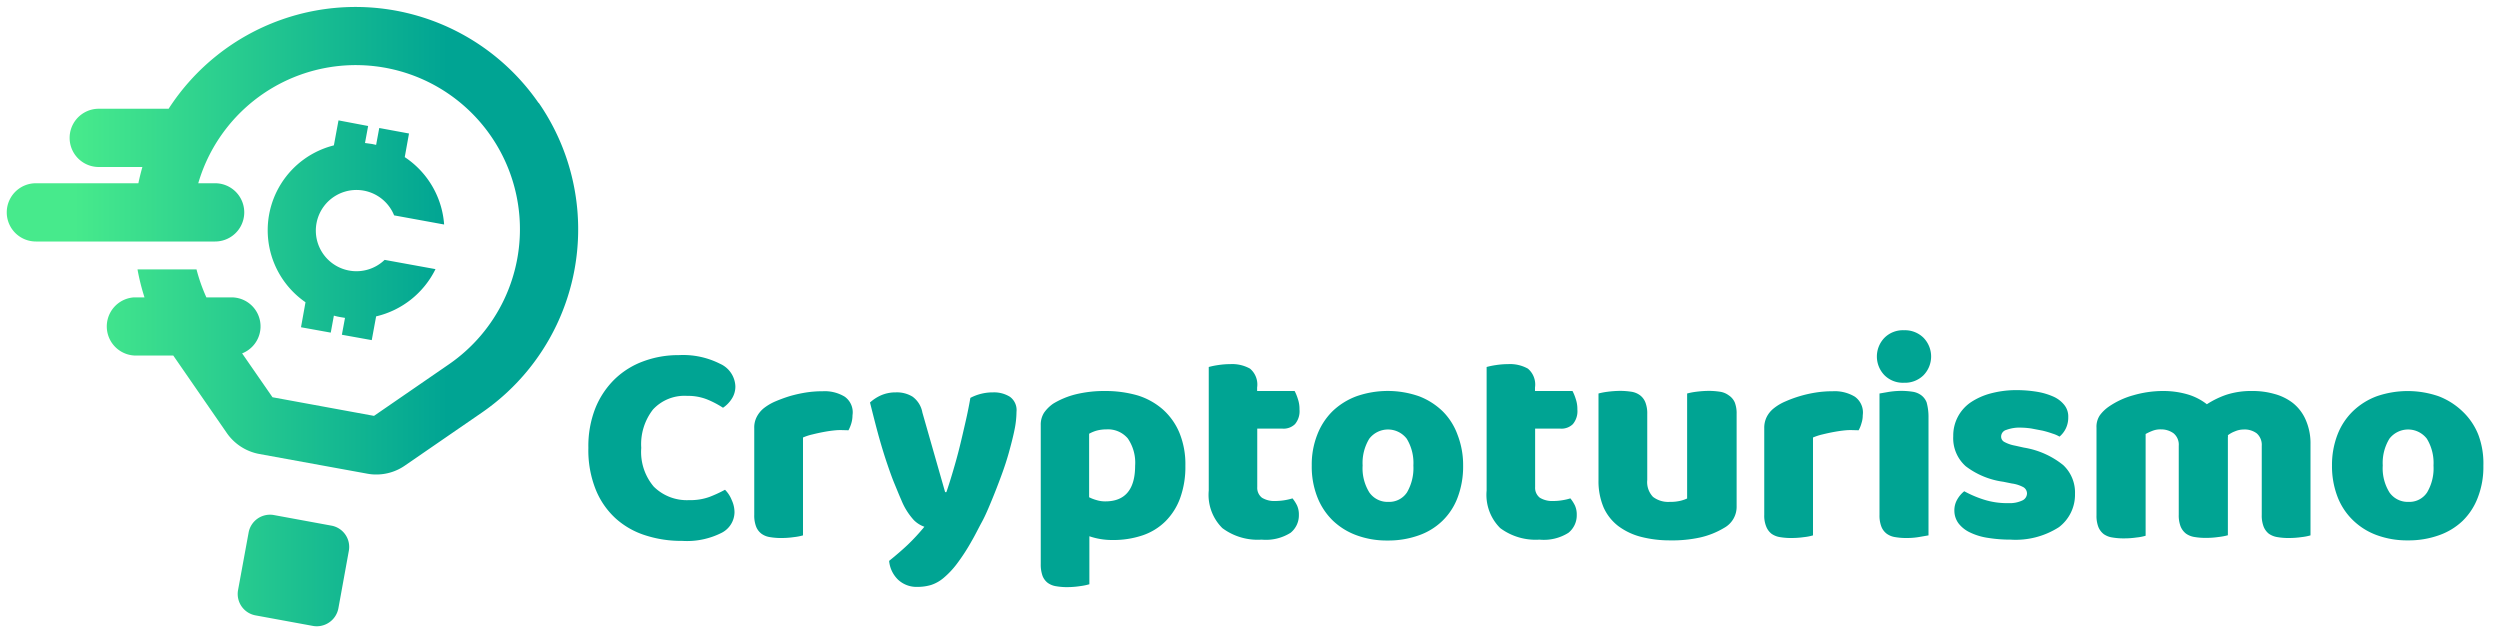 <svg id="Capa_1" data-name="Capa 1" xmlns="http://www.w3.org/2000/svg" xmlns:xlink="http://www.w3.org/1999/xlink" viewBox="15 15 200 51"><defs><style>.cls-1{fill:url(#Degradado_sin_nombre_5);}.cls-2{fill:#00a493;}</style><linearGradient id="Degradado_sin_nombre_5" x1="20.96" y1="40.33" x2="50.83" y2="40.33" gradientUnits="userSpaceOnUse"><stop offset="0" stop-color="#47ea8c"/><stop offset="1" stop-color="#00a493"/></linearGradient></defs><title>Cryptoturismo</title><path class="cls-1" d="M42.91,59.05l-.84,4.62a1.76,1.76,0,0,1-2,1.41l-4.63-.85a1.74,1.74,0,0,1-1.4-2l.85-4.63a1.74,1.74,0,0,1,2-1.4l4.62.85A1.73,1.73,0,0,1,42.91,59.05Zm-.83-34.42-.37,2a7,7,0,0,0-2.27,12.55l-.36,2,2.38.43.25-1.36a5,5,0,0,0,.53.12l.36.06-.25,1.35,2.39.43.35-1.9a7.1,7.1,0,0,0,4.75-3.78l-4.07-.74a3.25,3.25,0,1,1,.76-3.56l4,.73a7.07,7.07,0,0,0-3.15-5.39l.34-1.89-2.38-.44-.25,1.35-.32-.07-.57-.08.25-1.36Zm16-1.4a17.8,17.8,0,0,0-29.59.47H22.9a2.33,2.33,0,0,0,0,4.66h3.49c-.12.43-.23.86-.32,1.3h-8.2a2.33,2.33,0,0,0,0,4.66H32.21a2.33,2.33,0,1,0,0-4.66H30.86a13.13,13.13,0,0,1,23.41-3.78h0a13.12,13.12,0,0,1-3.35,18.26l-6,4.13L36.8,46.78l-2.43-3.51a2.32,2.32,0,0,0-.86-4.48h-2a13.86,13.86,0,0,1-.79-2.24H26a17.46,17.46,0,0,0,.56,2.24h-.84a2.33,2.33,0,0,0,0,4.65h3.14l4.27,6.18a4.06,4.06,0,0,0,2.62,1.7l8.61,1.57a3.64,3.64,0,0,0,.74.07,4,4,0,0,0,2.3-.72L53.56,48A17.8,17.8,0,0,0,58.1,23.23Z"/><path class="cls-2" d="M108,47.73a5.58,5.58,0,0,0-2-1.1,9.3,9.3,0,0,0-2.58-.35,9.67,9.67,0,0,0-2.38.27,6.53,6.53,0,0,0-1.78.74,2.94,2.94,0,0,0-.73.72,1.76,1.76,0,0,0-.27,1V60.12a2.7,2.7,0,0,0,.14.94,1.29,1.29,0,0,0,.42.57,1.54,1.54,0,0,0,.68.27,5,5,0,0,0,.91.07,7,7,0,0,0,1-.08,4.87,4.87,0,0,0,.74-.15V57.9a5.56,5.56,0,0,0,1.85.3,7.28,7.28,0,0,0,2.4-.37,4.76,4.76,0,0,0,1.83-1.12,5.07,5.07,0,0,0,1.18-1.86,7.29,7.29,0,0,0,.42-2.59,6.6,6.6,0,0,0-.49-2.67A5.17,5.17,0,0,0,108,47.73Zm-4.57,7.38a2.28,2.28,0,0,1-.7-.1,3.1,3.1,0,0,1-.6-.23V49.7a2.78,2.78,0,0,1,.6-.25,3.1,3.1,0,0,1,.79-.1,2.08,2.08,0,0,1,1.7.72,3.43,3.43,0,0,1,.59,2.19C105.81,54.16,105,55.11,103.43,55.11Z"/><path class="cls-2" d="M73,54.18a10.33,10.33,0,0,1-1.26.58,4.5,4.5,0,0,1-1.61.25,3.76,3.76,0,0,1-2.83-1.08,4.29,4.29,0,0,1-1-3.1,4.51,4.51,0,0,1,.94-3.07,3.43,3.43,0,0,1,2.73-1.09,4.14,4.14,0,0,1,1.59.28,7.41,7.41,0,0,1,1.28.67,2.43,2.43,0,0,0,.69-.7,1.79,1.79,0,0,0,.3-1A2.06,2.06,0,0,0,72.6,44.1a6.54,6.54,0,0,0-3.3-.69,8,8,0,0,0-2.82.49,6.51,6.51,0,0,0-2.3,1.43,6.8,6.8,0,0,0-1.55,2.32,8.28,8.28,0,0,0-.56,3.18,8.45,8.45,0,0,0,.59,3.34,6.33,6.33,0,0,0,1.6,2.31,6.44,6.44,0,0,0,2.38,1.35,9.25,9.25,0,0,0,2.92.44,6.14,6.14,0,0,0,3.2-.66,1.88,1.88,0,0,0,1-1.6,2.32,2.32,0,0,0-.22-1A2.43,2.43,0,0,0,73,54.18Z"/><path class="cls-2" d="M117.6,49.29a1.3,1.3,0,0,0,1-.36,1.61,1.61,0,0,0,.36-1.17,2.47,2.47,0,0,0-.13-.84,3.67,3.67,0,0,0-.26-.64h-3V46a1.66,1.66,0,0,0-.57-1.51,2.93,2.93,0,0,0-1.58-.36,6.46,6.46,0,0,0-1,.08,5.77,5.77,0,0,0-.72.15v9.89a3.74,3.74,0,0,0,1.09,3,4.72,4.72,0,0,0,3.14.92,3.69,3.69,0,0,0,2.32-.55,1.79,1.79,0,0,0,.66-1.43,1.75,1.75,0,0,0-.15-.76,3,3,0,0,0-.36-.56,4.84,4.84,0,0,1-1.37.21,1.9,1.9,0,0,1-1.07-.26,1,1,0,0,1-.38-.85V49.29Z"/><path class="cls-2" d="M82.57,46.73a3.08,3.08,0,0,0-1.75-.43,8.54,8.54,0,0,0-1.34.1,10.7,10.7,0,0,0-1.3.29,12.35,12.35,0,0,0-1.17.43,4.13,4.13,0,0,0-.91.54,2.16,2.16,0,0,0-.56.69,1.83,1.83,0,0,0-.2.91v6.93a2.46,2.46,0,0,0,.15.94,1.31,1.31,0,0,0,.43.57,1.54,1.54,0,0,0,.68.27,5,5,0,0,0,.91.07,6.85,6.85,0,0,0,1-.07,4.29,4.29,0,0,0,.73-.14V50a4.16,4.16,0,0,1,.73-.24c.28-.07.59-.14.91-.2s.65-.11,1-.14.67,0,1,0a3,3,0,0,0,.23-.57,2.28,2.28,0,0,0,.09-.63A1.53,1.53,0,0,0,82.57,46.73Z"/><path class="cls-2" d="M95.79,46.74a2.4,2.4,0,0,0-1.34-.35,3.85,3.85,0,0,0-1.82.44c-.11.63-.24,1.28-.39,1.93s-.3,1.31-.47,2-.34,1.29-.52,1.9-.36,1.19-.54,1.71h-.1L88.79,48A2,2,0,0,0,88,46.73a2.4,2.4,0,0,0-1.34-.34,2.91,2.91,0,0,0-1.19.24,3.28,3.28,0,0,0-.87.57c.25,1,.49,1.95.71,2.74s.44,1.5.65,2.12.4,1.16.6,1.64.37.91.54,1.29a5.32,5.32,0,0,0,1,1.61,2.22,2.22,0,0,0,.85.54,16.32,16.32,0,0,1-1.34,1.45c-.5.47-1,.89-1.48,1.28a2.39,2.39,0,0,0,.71,1.5,2.16,2.16,0,0,0,1.57.58,3.79,3.79,0,0,0,1.07-.15,3,3,0,0,0,1-.56,6.84,6.84,0,0,0,1.06-1.12,15.77,15.77,0,0,0,1.2-1.85c.26-.44.53-1,.81-1.51s.55-1.16.81-1.79.51-1.28.75-1.93.45-1.29.62-1.91.32-1.2.43-1.74a7.44,7.44,0,0,0,.16-1.45A1.31,1.31,0,0,0,95.79,46.74Z"/><path class="cls-2" d="M130.42,47.91a5.57,5.57,0,0,0-1.9-1.21,7.59,7.59,0,0,0-5,0,5.57,5.57,0,0,0-1.91,1.19,5.34,5.34,0,0,0-1.23,1.89,6.51,6.51,0,0,0-.44,2.47,6.63,6.63,0,0,0,.44,2.5,5.3,5.3,0,0,0,1.23,1.88,5.42,5.42,0,0,0,1.91,1.19,6.92,6.92,0,0,0,2.47.42,7.21,7.21,0,0,0,2.48-.4,5.16,5.16,0,0,0,1.9-1.15,5.06,5.06,0,0,0,1.24-1.89,7,7,0,0,0,.44-2.55,6.67,6.67,0,0,0-.44-2.45A5.1,5.1,0,0,0,130.42,47.91Zm-2.86,6.48a1.7,1.7,0,0,1-1.49.76,1.77,1.77,0,0,1-1.52-.75,3.66,3.66,0,0,1-.54-2.16,3.72,3.72,0,0,1,.53-2.14,1.89,1.89,0,0,1,3,0,3.72,3.72,0,0,1,.53,2.14A3.86,3.86,0,0,1,127.56,54.39Z"/><path class="cls-2" d="M213.27,49.79A5.21,5.21,0,0,0,212,47.91a5.71,5.71,0,0,0-1.91-1.21,7.59,7.59,0,0,0-4.95,0,5.52,5.52,0,0,0-1.9,1.19A5.23,5.23,0,0,0,202,49.77a6.71,6.71,0,0,0-.44,2.47,6.83,6.83,0,0,0,.44,2.5,5.19,5.19,0,0,0,1.24,1.88,5.38,5.38,0,0,0,1.9,1.19,7,7,0,0,0,2.48.42,7.19,7.19,0,0,0,2.47-.4A5.28,5.28,0,0,0,212,56.68a5.16,5.16,0,0,0,1.23-1.89,6.75,6.75,0,0,0,.44-2.55A6.47,6.47,0,0,0,213.27,49.79Zm-4.1,4.6a1.69,1.69,0,0,1-1.49.76,1.78,1.78,0,0,1-1.52-.75,3.66,3.66,0,0,1-.54-2.16,3.72,3.72,0,0,1,.53-2.14,1.89,1.89,0,0,1,3,0,3.72,3.72,0,0,1,.53,2.14A3.78,3.78,0,0,1,209.17,54.39Z"/><path class="cls-2" d="M167.32,41.42a2.08,2.08,0,0,0-1.56.6,2.15,2.15,0,0,0,0,3,2.08,2.08,0,0,0,1.56.6,2.11,2.11,0,0,0,1.56-.6,2.15,2.15,0,0,0,0-3A2.11,2.11,0,0,0,167.32,41.42Z"/><path class="cls-2" d="M176.92,50.81l-.72-.16a2.83,2.83,0,0,1-.88-.31.48.48,0,0,1-.23-.41.56.56,0,0,1,.42-.54,3.07,3.07,0,0,1,1.18-.18,6.48,6.48,0,0,1,.82.07l.89.17a7.79,7.79,0,0,1,.81.24,2.46,2.46,0,0,1,.55.24,2,2,0,0,0,.5-.64,2,2,0,0,0,.2-.91,1.47,1.47,0,0,0-.33-1,2.32,2.32,0,0,0-.88-.66,5.4,5.4,0,0,0-1.3-.38,10.19,10.19,0,0,0-1.61-.13,7.93,7.93,0,0,0-2.07.26,5.35,5.35,0,0,0-1.6.71,3.21,3.21,0,0,0-1.41,2.71,3,3,0,0,0,1,2.41,6.36,6.36,0,0,0,3,1.24l.69.14a2.71,2.71,0,0,1,.93.3.59.59,0,0,1,.28.51.63.63,0,0,1-.38.55,2.34,2.34,0,0,1-1.1.21,6.11,6.11,0,0,1-2-.29,8.8,8.8,0,0,1-1.54-.66,2.28,2.28,0,0,0-.55.64,1.73,1.73,0,0,0-.24.94,1.71,1.71,0,0,0,.34,1,2.51,2.51,0,0,0,.92.72,4.92,4.92,0,0,0,1.43.43,11.15,11.15,0,0,0,1.8.14,6.4,6.4,0,0,0,3.88-1A3.26,3.26,0,0,0,181,54.51a3,3,0,0,0-.94-2.3A6.72,6.72,0,0,0,176.92,50.81Z"/><path class="cls-2" d="M198.43,47.24a4.19,4.19,0,0,0-1.5-.73,6.26,6.26,0,0,0-1.72-.23,6.48,6.48,0,0,0-2.1.3,7.06,7.06,0,0,0-1.56.76,4.61,4.61,0,0,0-1.58-.8,6.9,6.9,0,0,0-1.86-.26,8.56,8.56,0,0,0-2.44.34,6.53,6.53,0,0,0-1.95.9,3.07,3.07,0,0,0-.73.7,1.64,1.64,0,0,0-.27,1v7a2.46,2.46,0,0,0,.15.94,1.39,1.39,0,0,0,.43.57A1.6,1.6,0,0,0,184,58a5.14,5.14,0,0,0,.92.07,6.81,6.81,0,0,0,1-.07,3.91,3.91,0,0,0,.73-.14V49.72a4.13,4.13,0,0,1,.51-.24,1.75,1.75,0,0,1,.72-.13,1.7,1.7,0,0,1,1,.31,1.18,1.18,0,0,1,.42,1v5.52a2.46,2.46,0,0,0,.15.94,1.39,1.39,0,0,0,.43.57,1.6,1.6,0,0,0,.68.27,5.14,5.14,0,0,0,.92.07,6.63,6.63,0,0,0,1-.07,4.84,4.84,0,0,0,.75-.14V50a.55.55,0,0,0,0-.18,2.14,2.14,0,0,1,.56-.31,1.79,1.79,0,0,1,.69-.15,1.63,1.63,0,0,1,1.06.31,1.23,1.23,0,0,1,.4,1v5.52a2.46,2.46,0,0,0,.15.94,1.37,1.37,0,0,0,.42.57,1.64,1.64,0,0,0,.69.27,5,5,0,0,0,.91.07,6.94,6.94,0,0,0,1-.07,4.29,4.29,0,0,0,.73-.14V50.55a4.66,4.66,0,0,0-.4-2A3.51,3.51,0,0,0,198.43,47.24Z"/><path class="cls-2" d="M153.29,46.62a1.55,1.55,0,0,0-.68-.28,6.24,6.24,0,0,0-.91-.07,8.47,8.47,0,0,0-1,.07,5.27,5.27,0,0,0-.73.14v8.4a3,3,0,0,1-.52.18,3.47,3.47,0,0,1-.87.09,2,2,0,0,1-1.34-.4,1.71,1.71,0,0,1-.46-1.35V48.12a2.41,2.41,0,0,0-.15-.93,1.31,1.31,0,0,0-.43-.57,1.55,1.55,0,0,0-.68-.28,6.24,6.24,0,0,0-.91-.07,8.47,8.47,0,0,0-1,.07,5.27,5.27,0,0,0-.73.14V53.4a5.4,5.4,0,0,0,.41,2.2,3.88,3.88,0,0,0,1.18,1.49,5.2,5.2,0,0,0,1.82.86,9.23,9.23,0,0,0,2.3.28A10.42,10.42,0,0,0,151,58a6.49,6.49,0,0,0,1.93-.77,1.92,1.92,0,0,0,1-1.74V48.12a2.41,2.41,0,0,0-.15-.93A1.31,1.31,0,0,0,153.29,46.62Z"/><path class="cls-2" d="M168.7,46.62a1.55,1.55,0,0,0-.68-.28,6.13,6.13,0,0,0-.91-.07,6.77,6.77,0,0,0-1,.08l-.75.13v9.71a2.46,2.46,0,0,0,.15.94,1.31,1.31,0,0,0,.43.57,1.54,1.54,0,0,0,.68.27,5.1,5.1,0,0,0,.91.07,5.66,5.66,0,0,0,1-.08l.75-.13v-9.4a4.38,4.38,0,0,0-.15-1.24A1.31,1.31,0,0,0,168.7,46.62Z"/><path class="cls-2" d="M139.83,49.29a1.3,1.3,0,0,0,1-.36,1.61,1.61,0,0,0,.36-1.17,2.47,2.47,0,0,0-.13-.84,3.67,3.67,0,0,0-.26-.64h-3V46a1.66,1.66,0,0,0-.57-1.51,2.93,2.93,0,0,0-1.58-.36,6.46,6.46,0,0,0-1,.08,5.77,5.77,0,0,0-.72.15v9.89a3.74,3.74,0,0,0,1.09,3,4.74,4.74,0,0,0,3.14.92,3.67,3.67,0,0,0,2.32-.55,1.79,1.79,0,0,0,.66-1.43,1.75,1.75,0,0,0-.15-.76,3,3,0,0,0-.36-.56,4.49,4.49,0,0,1-.65.15,4.34,4.34,0,0,1-.71.06,1.91,1.91,0,0,1-1.08-.26,1,1,0,0,1-.38-.85V49.29Z"/><path class="cls-2" d="M163.38,46.73a3.12,3.12,0,0,0-1.76-.43,8.73,8.73,0,0,0-1.34.1,9.81,9.81,0,0,0-2.46.72,3.91,3.91,0,0,0-.91.54,2.07,2.07,0,0,0-.57.69,1.94,1.94,0,0,0-.2.91v6.93a2.27,2.27,0,0,0,.16.94,1.37,1.37,0,0,0,.42.57,1.6,1.6,0,0,0,.68.27,5.14,5.14,0,0,0,.92.07,7,7,0,0,0,1-.07,3.94,3.94,0,0,0,.72-.14V50a4.46,4.46,0,0,1,.73-.24c.29-.07.59-.14.92-.2s.65-.11,1-.14.67,0,1,0a2.43,2.43,0,0,0,.23-.57,2,2,0,0,0,.1-.63A1.55,1.55,0,0,0,163.38,46.73Z"/></svg>